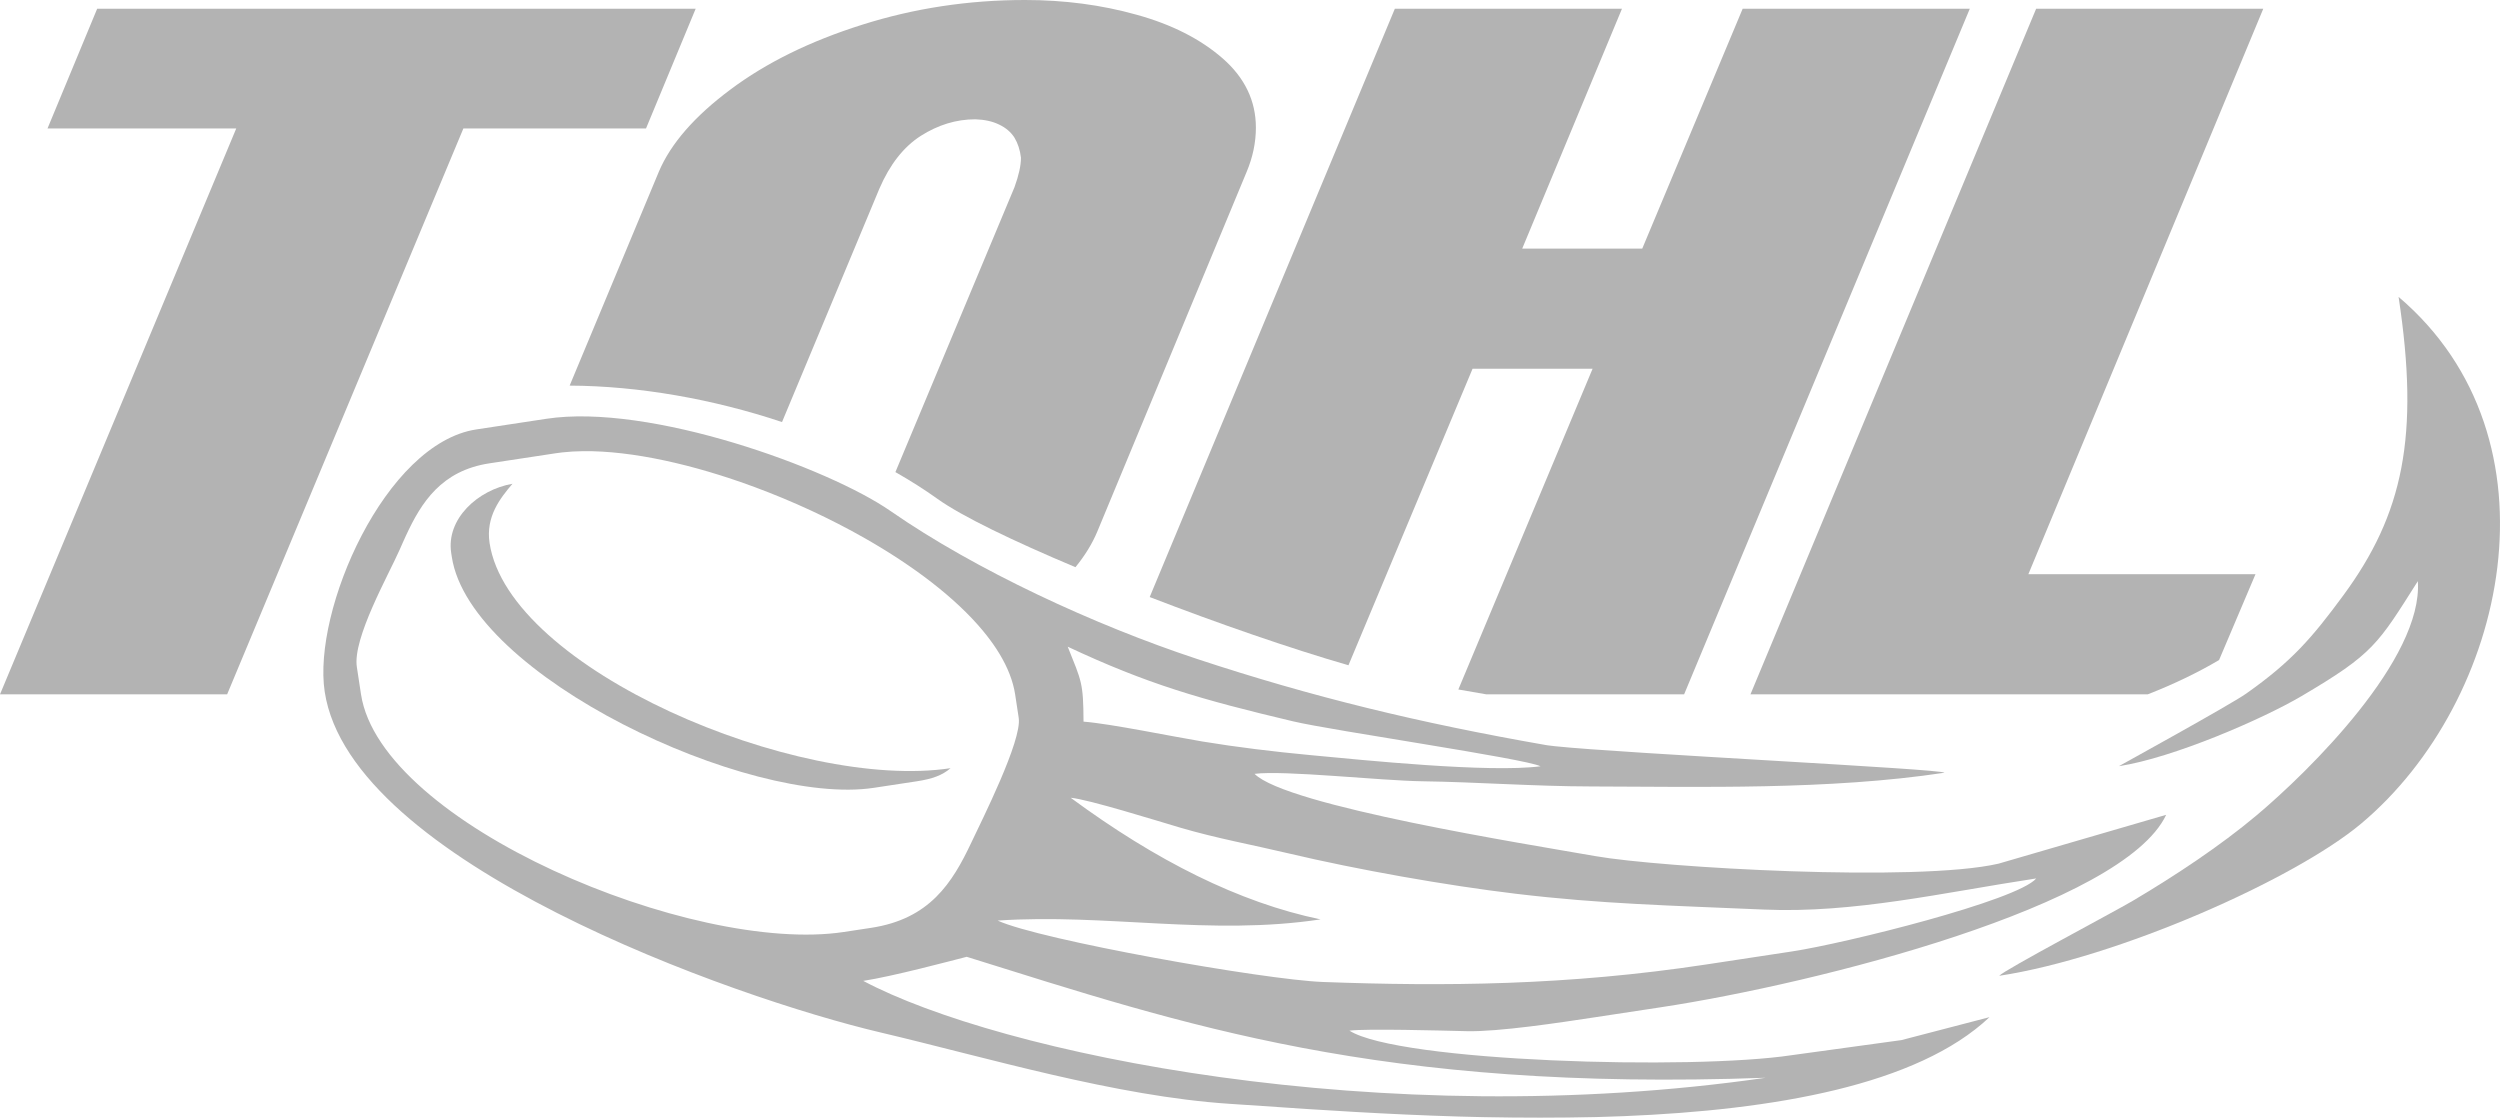 <?xml version="1.0" encoding="utf-8"?>
<!-- Generator: Adobe Illustrator 16.0.0, SVG Export Plug-In . SVG Version: 6.00 Build 0)  -->
<!DOCTYPE svg PUBLIC "-//W3C//DTD SVG 1.1//EN" "http://www.w3.org/Graphics/SVG/1.1/DTD/svg11.dtd">
<svg version="1.1" id="Layer_1" style="opacity: .3" xmlns="http://www.w3.org/2000/svg"
	xmlns:xlink="http://www.w3.org/1999/xlink" x="0px" y="0px" viewBox="-20.198 60.883 535.844 239.586"
	enable-background="new -20.198 60.883 535.844 239.586" xml:space="preserve">
	<g>
		<path d="M268.826,203.476l26.601-63.556h25.726l-28.772,68.745c1.965,0.343,3.963,0.69,6.004,1.044h42.385
		l61.234-146.958h-48.682l-21.525,51.416h-25.727l21.383-51.416h-48.682l-52.545,126.102
		C240.942,194.531,256.463,199.902,268.826,203.476z" />
		<path d="M440.13,209.709c5.549-2.156,10.844-4.71,15.303-7.359l7.806-18.394h-48.683l50.353-121.205h-48.682
		l-61.235,146.958H440.13z" />
		<path d="M121.029,97.66l-19.13,45.874c14.871,0.069,30.79,2.893,45.519,7.812l20.862-50.01
		c2.243-5.206,5.203-8.973,8.877-11.331c3.723-2.358,7.589-3.552,11.694-3.552c1.957,0.061,3.675,0.429,5.106,1.133
		c1.432,0.674,2.53,1.623,3.293,2.817c0.716,1.194,1.193,2.633,1.384,4.287c0,1.685-0.477,3.798-1.384,6.309l-25.528,61.071
		c3.185,1.814,6.214,3.732,9.037,5.754c5.166,3.701,16.261,9.045,29.551,14.629c2.036-2.486,3.603-5.035,4.694-7.654L247.03,97.66
		c1.289-3.093,1.957-6.246,1.957-9.432c0-5.726-2.386-10.687-7.111-14.82c-4.772-4.165-10.93-7.289-18.471-9.371
		c-7.541-2.113-15.512-3.154-23.912-3.154c-12.123,0-23.769,1.775-34.889,5.298c-11.168,3.522-20.571,8.146-28.255,13.903
		C128.666,85.81,123.559,91.69,121.029,97.66z" />
		<polygon points="118.269,88.413 128.912,62.751 0.631,62.751 -10.012,88.413 30.441,88.413 -20.198,209.709 
		28.484,209.709 79.124,88.413 	" />
		<path d="M176.277,228.348c3.289-0.499,5.495-1.271,7.266-2.813c-32.673,4.965-94.69-21.17-98.804-48.249
		c-0.861-5.663,2.266-9.607,4.907-12.714c-7.45,1.302-14.241,7.549-13.136,14.819l0.127,0.835
		c3.896,25.641,63.779,53.571,90.449,49.52L176.277,228.348z" />
		<path d="M493.908,124.518c4.54,29.882,0.976,46.566-11.86,63.996c-6.652,9.034-11.035,14.152-20.816,21.04
		c-3.467,2.442-27.256,15.529-27.271,15.546c11.624-1.766,30.815-10.108,39.11-14.993c15.494-9.125,16.365-11.092,24.965-24.664
		c1.129,16.643-23.228,40.677-34.6,50.226c-7.752,6.511-17.414,12.912-26.536,18.313c-3.972,2.352-27.548,14.817-28.598,16.053
		c25.265-3.839,63.302-20.624,77.622-32.653C517.214,211.098,529.703,154.942,493.908,124.518z" />
		<path d="M363.868,287.043c-21.359,3.246-84.262,1.448-94.836-5.252c3.561-0.461,19.674-0.02,25.148,0.112
		c6.814,0.165,20.02-1.846,27.42-2.971l14.205-2.158c33.484-5.088,99.123-21.738,108.289-41.246l-35.938,10.471
		c-17.424,4.025-72.438,0.841-86.357-1.61c-14.594-2.569-66.238-10.748-73.101-17.641c6.3-0.814,27.03,1.463,35.937,1.59
		c11.604,0.164,24.03,1.087,36.286,1.113c22.788,0.051,50.96,0.807,75.638-2.943c-0.119-0.788-69.076-4.152-83.453-5.682
		c-0.6-0.062-1.117-0.123-1.547-0.187c-0.158-0.022-0.303-0.046-0.428-0.067c-27.089-4.726-50.158-10.328-74.734-18.444
		c-21.96-7.252-47.49-19.062-65.711-31.709c-13.347-9.265-51.651-23.137-73.753-19.778l-15.041,2.285
		c-19.523,2.967-35.137,38.814-32.491,56.23c5.553,36.545,87.618,65.6,119.154,73.027c22.723,5.353,50.356,13.688,74.83,15.291
		c39.151,2.565,131.951,10.672,162.844-18.577l-18.881,4.919L363.868,287.043z M304.73,252.453
		c18.356,2.195,32.955,2.504,53.168,3.385c19.26,0.838,38.263-3.622,58.347-6.674c-4.034,4.746-40.93,13.913-52.336,15.646
		l-18.383,2.794c-29.799,4.527-56.121,4.716-82.172,3.754c-12.561-0.464-60.703-9.01-69.719-13.161
		c23.121-1.569,45.625,3.326,69.207-0.257c-17.405-3.599-35.279-12.594-53.543-26.061c3.653,0.287,18.665,4.983,23.487,6.404
		c7.704,2.269,15.424,3.668,23.372,5.551C270.666,247.27,289.753,250.662,304.73,252.453z M310.005,225.126
		c-11.083,1.433-37.826-1.313-49.436-2.405c-7.688-0.723-15.721-1.694-23.086-2.914c-6.348-1.052-19.676-3.809-25.442-4.251
		c-0.042-8.409-0.422-8.632-3.388-16.063c17.02,7.997,28.548,11.319,48.33,16.005C265.505,217.517,306.586,223.448,310.005,225.126z
		 M212.996,225.073L212.996,225.073L212.996,225.073L212.996,225.073z M57.176,209.685l-0.889-5.85
		c-0.934-6.146,6.822-19.766,9.185-25.149c0.221-0.503,0.443-1.008,0.668-1.514c0.226-0.506,0.455-1.013,0.689-1.518
		c3.278-7.072,7.569-13.896,17.877-15.462l14.205-2.159c0.461-0.07,0.931-0.131,1.409-0.185c1.434-0.161,2.942-0.247,4.516-0.264
		c10.388-0.111,23.594,2.831,36.761,7.714c8.101,3.004,16.187,6.741,23.593,10.959c10.33,5.882,19.336,12.693,25.213,19.732
		c0.321,0.384,0.629,0.77,0.931,1.154c0.999,1.276,1.896,2.559,2.673,3.844c1.772,2.927,2.941,5.864,3.382,8.764l0.762,5.014
		c0.73,4.807-7.904,21.932-10.139,26.674c-4.104,8.707-8.941,16.405-21.496,18.313l-5.849,0.888
		C128.334,265.554,61.409,237.544,57.176,209.685z M164.824,271.123c6.234-0.947,18.676-4.264,22.18-5.162
		c46.52,14.496,88.36,28.934,171.245,25.927C275.688,303.818,193.871,286.562,164.824,271.123z" />
	</g>
</svg>
